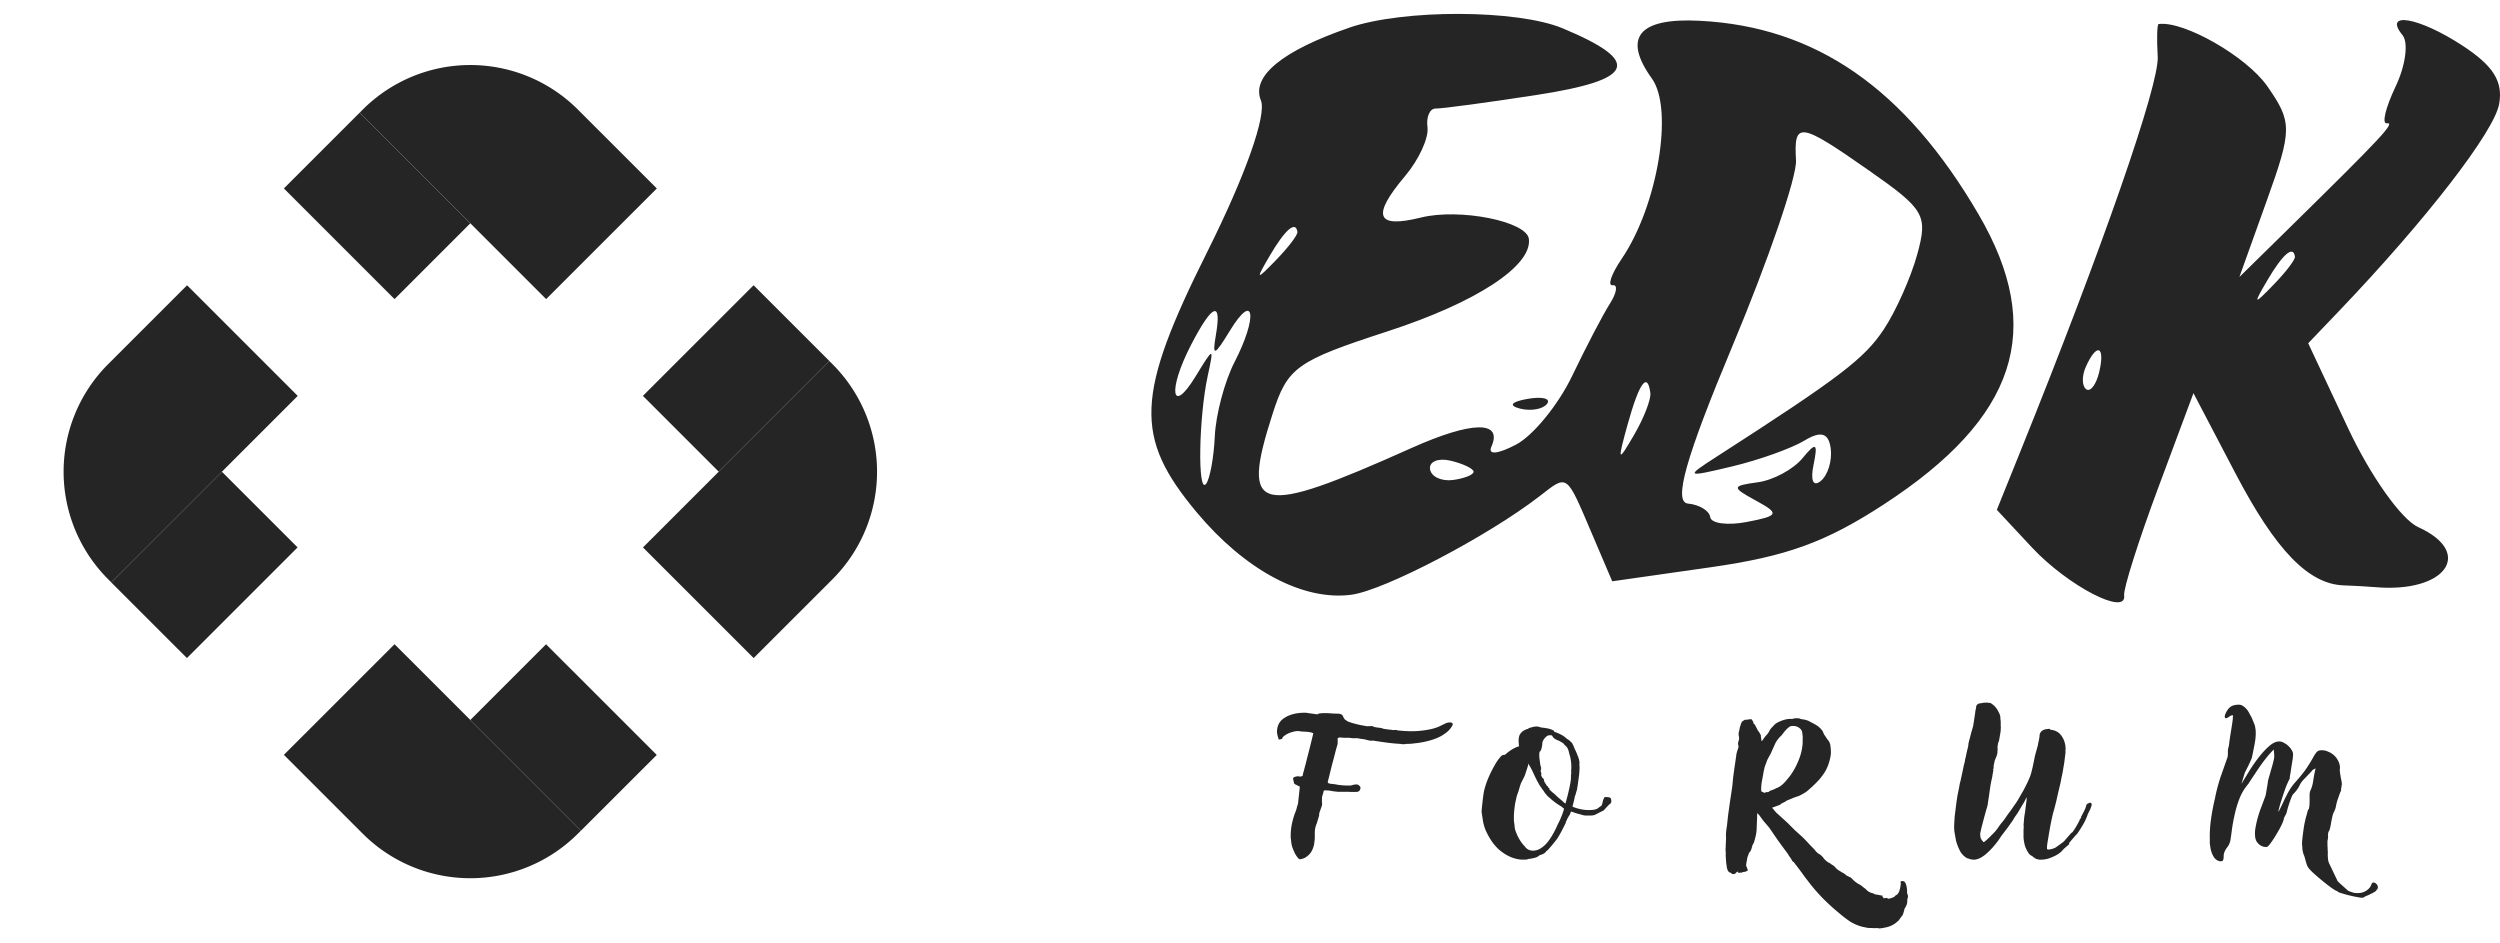 <svg width="106" height="40" viewBox="0 0 106 40" fill="none" xmlns="http://www.w3.org/2000/svg"><path d="M57.293 31.29h-.039a.128.128 0 0 0-.039-.007H57l-.217-.016a.194.194 0 0 1-.046.024c-.016.005-.023.015-.023.03.005.073.005.143 0 .21h.007c-.025.078-.059.194-.1.349-.036.15-.077.308-.124.473-.041.16-.08.316-.116.465-.036.145-.064.256-.085.334.005.026.01.041.016.047.005 0 .015.005.03.015l.101.023c.057 0 .155.013.294.04.14.02.294.03.464.03a.415.415 0 0 0 .155-.023l.061-.016a.59.59 0 0 1 .109-.007.14.14 0 0 1 .1.046c.036.026.057.06.062.1l-.023.079c-.02.04-.047.067-.077.077a.435.435 0 0 1-.132.016h-.17a2.853 2.853 0 0 0-.232-.008h-.341a4.734 4.734 0 0 0-.146-.016 10.87 10.87 0 0 0-.232-.038h-.07a.214.214 0 0 0-.116 0c-.015.005-.023.012-.023.023l-.077.271c.005.057.005.101 0 .132 0 .031.002.067.007.109a.3.3 0 0 1-.015.132c-.016.04-.031.085-.047.131l-.046.132a.274.274 0 0 0-.015.124l-.1.334c-.032.077-.055.15-.07.217-.01.067-.016.132-.016.194v.186c0 .057-.005.119-.015.186a.994.994 0 0 1-.124.411.687.687 0 0 1-.201.218.447.447 0 0 1-.186.093.666.666 0 0 1-.1.023c-.026 0-.06-.023-.1-.07a1.524 1.524 0 0 1-.117-.178 4.228 4.228 0 0 1-.108-.256 1.185 1.185 0 0 1-.054-.295 2.736 2.736 0 0 0-.016-.109v-.116c0-.114.01-.235.031-.364.02-.135.06-.293.116-.474l.093-.248c.015-.072.039-.155.07-.248l.077-.721-.232-.117a1.51 1.51 0 0 1-.054-.217c0-.02.008-.039.023-.054a.17.17 0 0 1 .07-.031.255.255 0 0 1 .077-.016.372.372 0 0 1 .046-.007c.01 0 .02.002.031.007.01.006.023.008.039.008.02 0 .049-.005.085-.015.036-.01.051-.044.046-.101.01-.021.031-.093.062-.217.036-.13.075-.28.116-.45a40.923 40.923 0 0 0 .263-1.055h-.008a.517.517 0 0 0-.162-.047.676.676 0 0 0-.147-.015 1.346 1.346 0 0 0-.147-.008 2.074 2.074 0 0 1-.162-.023.846.846 0 0 0-.255.039.963.963 0 0 0-.387.194c-.036.036-.054.07-.054.1l-.14.031a1.375 1.375 0 0 1-.077-.294c-.01-.28.096-.489.317-.629.222-.144.508-.217.859-.217h.038c.016 0 .054.005.116.016l.387.054c.01-.02.041-.034.093-.039a1.14 1.14 0 0 1 .2-.015c.11 0 .22.005.333.015.114.005.194.008.24.008.057 0 .103.01.14.031.04.015.072.057.092.124l.054.085.109.078c.123.057.317.114.58.17l.27.047.155-.008a.166.166 0 0 1 .108.024c.041.02.075.028.1.023.026.01.047.015.063.015.02 0 .04.003.062.008.02 0 .046.003.077.008.03.005.075.018.131.039l.21.03c.071.006.143.014.216.024a.313.313 0 0 1 .178.015l.108.008c.17.016.325.024.464.024.216 0 .433-.019.65-.055.216-.036.391-.085.525-.147.088-.041.168-.08.24-.116a.465.465 0 0 1 .209-.055c.082 0 .123.023.123.07v.039a.954.954 0 0 1-.255.31 1.746 1.746 0 0 1-.386.233 2.848 2.848 0 0 1-.488.155c-.175.041-.355.07-.54.085a.17.17 0 0 1-.055.008h-.023a.72.72 0 0 1-.1.008h-.094a.99.99 0 0 1-.178.016l-.123-.016a7.096 7.096 0 0 1-.572-.055c-.191-.025-.382-.054-.573-.085-.01 0-.02.003-.03.008h-.024a.515.515 0 0 1-.085-.008 1.44 1.44 0 0 1-.131-.03l-.055-.016a1.915 1.915 0 0 0-.17-.024 9.34 9.34 0 0 0-.162-.03h-.116a.433.433 0 0 1-.14-.008ZM65.21 30.81c.031.005.07.015.116.03.047.011.083.016.108.016.021 0 .055.005.1.016a.823.823 0 0 1 .156.03.797.797 0 0 1 .147.055c.04.015.061.034.061.054 0 .01-.002.016-.007.016.103.03.188.064.255.1a1.092 1.092 0 0 1 .27.179c.031.026.06.047.086.062.025.01.056.036.092.078a.339.339 0 0 1 .078.085 2.634 2.634 0 0 1 .093.217c.046.088.09.189.131.303a.961.961 0 0 1 .077.294.07.07 0 0 0-.007.031v.07c.005.02.007.044.007.07 0 .15-.013.31-.038.48-.021.166-.044.327-.07.482a.12.12 0 0 1-.015.046l-.031.109a.725.725 0 0 1-.047.14l-.03.155-.07.271c.072.036.172.07.301.1.13.032.253.047.371.047.083 0 .148-.002.194-.007a.57.57 0 0 0 .116-.024.355.355 0 0 0 .1-.046c.031-.026.078-.06.14-.101a.345.345 0 0 0 .046-.108c.01-.047.02-.088.03-.125l.04-.1c.015-.026.036-.04.061-.04.135 0 .21.019.225.055a.325.325 0 0 1 .023.14c0 .026-.016.056-.047.093l-.054.038-.023.024-.2.217-.187.093-.193.1c-.026 0-.038.003-.038.009l-.024.007a.807.807 0 0 0-.085.008h-.224a.594.594 0 0 1-.17-.03 1.834 1.834 0 0 0-.178-.047l-.286-.094-.023.063c0 .01-.008.03-.024.062a2.112 2.112 0 0 1-.054.085c-.015.03-.03.06-.046.085a.17.17 0 0 0-.023.047c0 .01-.008.028-.023.054a.17.17 0 0 0-.024.047v.007c0 .031-.01.055-.03.07 0 .005-.01.031-.032.078-.02.041-.046.09-.077.147a2.013 2.013 0 0 1-.093.178c-.03.057-.056.101-.077.132a.804.804 0 0 1-.085.132 7.84 7.84 0 0 1-.34.411.503.503 0 0 1-.1.086.265.265 0 0 1-.117.108.69.69 0 0 1-.14.054l-.022.008-.085.062a.65.65 0 0 1-.186.062 1.164 1.164 0 0 1-.193.031.379.379 0 0 1-.14.031h-.185c-.19-.02-.364-.07-.518-.147a1.968 1.968 0 0 1-.418-.28 2.074 2.074 0 0 1-.325-.38 3.344 3.344 0 0 1-.24-.441 1.828 1.828 0 0 1-.115-.412c-.021-.134-.04-.253-.054-.356 0-.078.01-.197.03-.357.016-.166.037-.328.062-.489.031-.144.075-.294.132-.45.062-.16.129-.31.2-.45.073-.144.145-.273.217-.387a1.87 1.87 0 0 1 .21-.264l.061-.023a.257.257 0 0 1 .062-.008h.015c.078-.072.168-.142.271-.21.103-.067.214-.118.333-.154a.193.193 0 0 1-.016-.086v-.03a.231.231 0 0 0-.008-.055v-.054c0-.093.01-.168.031-.225a.448.448 0 0 1 .209-.225l.116-.055c.036 0 .054-.007.054-.023a.742.742 0 0 1 .163-.054.71.71 0 0 1 .193-.031c.026 0 .044.003.054.008Zm-.317 1.722a.433.433 0 0 1-.077-.163l-.07.225-.07.217a1.223 1.223 0 0 1-.108.24l-.077.155a2.423 2.423 0 0 0-.062.186l-.054.187a1.73 1.73 0 0 0-.07.201l-.062.28a5.81 5.81 0 0 0-.038.294c-.01.098-.016.184-.016.256v.14c0 .051.005.103.016.155l.015.14c0 .046.013.108.039.186.026.072.057.147.093.225a1.81 1.81 0 0 0 .263.396c.015.01.033.03.054.061.041.052.09.09.147.117a.477.477 0 0 0 .185.038.593.593 0 0 0 .302-.085 1.15 1.15 0 0 0 .278-.233c.088-.103.17-.222.248-.356.082-.14.157-.29.224-.45.057-.104.11-.22.162-.35.052-.134.085-.237.101-.31a.21.21 0 0 1-.054-.038.5.5 0 0 0-.054-.047 2.887 2.887 0 0 1-.41-.287l-.178-.155-.124-.147a1.412 1.412 0 0 0-.108-.155 2.002 2.002 0 0 0-.108-.156l-.116-.21a11.898 11.898 0 0 1-.124-.255 5.318 5.318 0 0 0-.147-.303Zm.905-1.35a.398.398 0 0 0-.147 0 .182.182 0 0 0-.077.039l-.031.03a.488.488 0 0 0-.147.233c0 .073-.01.15-.031.233-.02.083-.044.13-.07.14-.02.026-.03.075-.03.147 0 .062.004.132.015.21l.03.217.024.093c.01.02.015.036.015.046 0 .01-.002.016-.007.016l-.008-.008v.008c0 .026.005.052.015.077 0 .006-.005.008-.015.008-.016 0-.023.003-.023.008l.007.015.016.031v.008c.02.036.026.07.015.101-.01.031-.01.044 0 .039.005.02.016.046.031.077.02.031.041.055.062.07h.016v.016c0 .02.005.049.015.085a.788.788 0 0 0 .046.093c.016.01.031.034.047.07.02.036.044.054.07.054l-.008.008c0 .01.005.023.015.039.01.015.028.026.054.03h.008c0 .016-.002.024-.008.024 0-.005-.005-.008-.015-.008h-.008c.01.026.031.055.062.086.03.025.06.051.085.077.057.041.124.1.201.178.083.073.168.145.255.218a.25.25 0 0 0 .1.077l.009-.023v-.008a2.898 2.898 0 0 0 .046-.178 5.05 5.05 0 0 0 .077-.303c.026-.113.05-.225.07-.333.02-.109.03-.191.03-.248v-.101a.358.358 0 0 0 .009-.07v-.186a.13.13 0 0 0 .007-.039c0-.15-.007-.264-.023-.341a1.052 1.052 0 0 0-.039-.194 3.957 3.957 0 0 1-.046-.17.665.665 0 0 0-.062-.164l-.038-.054-.024-.015a.198.198 0 0 0-.046-.047.208.208 0 0 1-.039-.054 1.061 1.061 0 0 0-.27-.155c-.103-.042-.17-.09-.201-.148a.228.228 0 0 0-.024-.03c0-.011-.005-.019-.015-.024ZM75.134 34.246l.178.209c.077.067.157.14.24.217.087.078.172.155.255.233l.286.287.31.28c.092.087.182.18.27.278.093.099.175.184.248.256.082.109.152.176.208.202a.597.597 0 0 1 .163.14c.062.087.136.16.224.217.026.01.052.023.077.038.026.021.054.042.085.063.068.036.12.08.155.131a.68.68 0 0 0 .147.117c.031.02.057.036.077.046.021.016.042.029.062.039l.062.031.07.054a.235.235 0 0 0 .077.055l.093.046c.03.01.062.031.093.062l.085.086c.093.082.18.142.263.178.046.031.087.062.123.093a.96.96 0 0 0 .116.085.535.535 0 0 0 .248.171.4.4 0 0 1 .131.047c.005.015.042.023.109.023a1.2 1.2 0 0 0 .139.03l.1.016c-.02.01-.02.029 0 .055.021.02.031.038.031.054a.365.365 0 0 0 .085-.008.398.398 0 0 0 .078-.008c-.016.01-.008.018.023.024l.023.015a.897.897 0 0 0 .255-.085L80.34 38c0-.01.033-.034.1-.07a.477.477 0 0 0 .109-.21c.02-.077.036-.163.046-.256l-.015-.077a.115.115 0 0 1 .085-.031.14.14 0 0 1 .1.046.49.49 0 0 1 .077.21c.01.046.016.093.016.14 0 .051.002.098.008.139.02.041.03.072.03.093a.134.134 0 0 1-.007.078l-.023.1c.015.114-.024.238-.116.373a.54.54 0 0 1-.031.124c-.01.041-.023.083-.039.124a.954.954 0 0 1-.085.116c-.031.042-.06.083-.085.124l-.147.124a1.04 1.04 0 0 1-.325.156c-.113.03-.23.051-.348.062l-.108-.016a1.2 1.2 0 0 1-.193 0c-.062 0-.13-.002-.202-.008l-.224-.046a1.854 1.854 0 0 1-.51-.217 4.523 4.523 0 0 1-.495-.38 6.77 6.77 0 0 1-.333-.287 10.1 10.1 0 0 1-.348-.334 12.085 12.085 0 0 1-.34-.372 8.744 8.744 0 0 1-.302-.38 5.965 5.965 0 0 1-.231-.31 13.748 13.748 0 0 0-.294-.388.503.503 0 0 0-.062-.078.151.151 0 0 1-.07-.07.85.85 0 0 0-.054-.093 1.808 1.808 0 0 1-.132-.202c-.16-.211-.304-.408-.432-.589a55.667 55.667 0 0 1-.34-.496 12.584 12.584 0 0 0-.233-.272 5.68 5.68 0 0 1-.193-.263l-.085-.093a.712.712 0 0 1-.008.1v.101l-.015.365c0 .103-.008.207-.024.31-.02.103-.043.199-.07.287a.521.521 0 0 1-.084.194l-.047.163a.386.386 0 0 1-.038.093.44.44 0 0 1-.039.046.451.451 0 0 0-.062.14.521.521 0 0 0-.046.163.768.768 0 0 1-.023.116c-.006.041-.01.078-.016.109a.27.27 0 0 0 .008.077l.03.062c.006.021.011.037.016.047l.016.046c0 .016-.008.026-.024.032l-.046.023a.149.149 0 0 1-.077.023.216.216 0 0 0-.109.031.095.095 0 0 1-.054 0 .145.145 0 0 0-.046.008c-.046 0-.067-.008-.062-.023.01-.016 0-.024-.03-.024l-.094.086c-.01.01-.03.015-.062.015-.051 0-.08-.01-.085-.031l-.015-.008L73.37 37c-.036-.005-.07-.028-.1-.07a.587.587 0 0 1-.062-.233 1.807 1.807 0 0 1-.024-.193l-.015-.233a.56.56 0 0 0 0-.132 1.15 1.15 0 0 0-.008-.14c0-.01.003-.018.008-.023 0-.083.002-.165.008-.248.005-.088.007-.163.007-.225a1.096 1.096 0 0 1 0-.186c.005-.078.018-.178.039-.303.016-.15.033-.312.054-.488l.078-.559.092-.605.039-.403.062-.457c.026-.16.049-.319.07-.474a.35.35 0 0 1 .015-.093l.03-.108a1.52 1.52 0 0 0 .04-.117.2.2 0 0 0 .007-.093.288.288 0 0 1 0-.186.322.322 0 0 0 .023-.186l-.007-.039a.397.397 0 0 1 .015-.217l.016-.078a.479.479 0 0 1 .046-.162c.005-.026.01-.05.016-.07.01-.02.02-.039.03-.055a.143.143 0 0 1 .078-.07l.023-.015c.015-.015.039-.023.07-.023h.046c.005 0 .034-.005.085-.016h.046a.145.145 0 0 1 .047-.007c.02 0 .044.025.07.077.03.047.043.085.038.117.02.01.039.023.054.038l.132.256c.03.037.056.073.077.109l.046.085v.047l.016.108.015.101a.554.554 0 0 0 .07-.085.707.707 0 0 1 .077-.109l.1-.116a.123.123 0 0 0 .032-.047.248.248 0 0 1 .03-.038.87.87 0 0 1 .063-.117.676.676 0 0 1 .1-.108.603.603 0 0 1 .194-.171 1.42 1.42 0 0 1 .286-.116.897.897 0 0 1 .34-.04l.124-.03h.154l.116.039c.16.015.292.056.395.124.118.057.211.108.278.155.067.046.131.106.193.178a.29.29 0 0 1 .054.093c.016.031.031.068.047.109a.329.329 0 0 1 .062.085l.062.093c.03.037.059.073.085.109l.046.116c.02.12.031.246.031.38-.01.12-.033.238-.07.357a1.692 1.692 0 0 1-.255.543 3.245 3.245 0 0 1-.162.21c-.119.129-.23.24-.333.333l-.185.163a1.535 1.535 0 0 1-.194.124 1.562 1.562 0 0 1-.185.093 2.136 2.136 0 0 0-.31.116l-.162.062-.108.07c-.026.01-.062.029-.109.054a.24.24 0 0 0-.084.063l-.34.124Zm-.456-.698.046.03c.02.006.039.014.054.024a.25.25 0 0 0 .062.015c.016-.025.042-.036.078-.03h.046a.114.114 0 0 0 .054-.032l.016-.015.015-.008c.052-.02.1-.039.147-.054.047-.02.093-.044.14-.07a.387.387 0 0 0 .092-.039 1.44 1.44 0 0 0 .093-.062 1.33 1.33 0 0 0 .193-.186c.062-.072.13-.155.201-.248.119-.166.22-.344.302-.535.088-.192.15-.386.186-.582l.023-.163c.005-.046.007-.09.007-.132v-.132a.611.611 0 0 0-.007-.17 1.244 1.244 0 0 0-.023-.155l-.047-.086-.023-.015a.384.384 0 0 0-.194-.109.453.453 0 0 0-.247.008l-.062.046-.054.047a3.19 3.19 0 0 0-.108.116 4.325 4.325 0 0 0-.124.163 1.318 1.318 0 0 0-.255.31l-.147.326a2.336 2.336 0 0 1-.14.28l-.069.131-.054.148-.03.077a.562.562 0 0 1-.032.086v.015l-.038.163c-.021.13-.047.274-.078.434-.026.16-.033.295-.023.404Zm.356-.008c-.006 0-.013.005-.024.015l.024-.015ZM83.47 31.477a.084.084 0 0 0 .016-.047c0-.02.005-.039.015-.054l.077-.303c.031-.103.06-.201.085-.294l.062-.404c.016-.103.029-.196.039-.279a.126.126 0 0 0 .015-.054.204.204 0 0 0 .008-.062c0-.016.003-.029.008-.039a.126.126 0 0 1 .054-.078c.036-.03.09-.046.162-.046a.486.486 0 0 1 .155-.023.48.48 0 0 1 .155.007.27.27 0 0 1 .077.008.816.816 0 0 1 .333.365.59.59 0 0 1 .085.232v.062c.005.021.007.044.007.07a.441.441 0 0 1 .008.085v.148a.697.697 0 0 1 0 .147.878.878 0 0 1-.015.155l-.047.272a.246.246 0 0 1-.015.07c-.01.03-.02.06-.031.085a.294.294 0 0 0-.016.093l-.015.093a.392.392 0 0 1 0 .155v.07a.68.68 0 0 1-.046.17c-.021.047-.044.104-.07.171l-.046.217v.109l-.016.023c0 .01-.002.018-.008.024 0 .01.005.025.016.046a.61.61 0 0 0-.023.093l-.016.093-.008.062-.061.28c-.016.093-.031.193-.047.302l-.03.217a.392.392 0 0 0-.009.078c0 .02-.005.041-.015.062-.01 0-.01.01 0 .03l-.023.133a1.06 1.06 0 0 1-.062.279l-.093.333c-.026.104-.052.202-.077.295a4.357 4.357 0 0 0-.062.248c-.01.047-.02.09-.031.132a.378.378 0 0 0 0 .109c0 .051.008.095.023.132l.047.085c.01 0 .023.013.038.039.016.026.031.036.047.03a.708.708 0 0 0 .123-.1 3.455 3.455 0 0 0 .217-.21l.07-.07c.067-.066.128-.142.185-.224.057-.088.119-.17.186-.248.051-.063.103-.132.154-.21.052-.077.106-.152.163-.225.056-.077.11-.155.162-.232.057-.078.108-.153.155-.225l.27-.466.086-.17c.03-.057.059-.114.085-.171l.061-.14a1.62 1.62 0 0 0 .093-.263c.02-.083.042-.168.062-.256l.07-.342.015-.085.124-.45c.005-.005.008-.013.008-.023 0-.031.005-.062.015-.093a.109.109 0 0 0 .008-.047l.023-.093c0-.02.005-.051.016-.093a.574.574 0 0 0 .007-.093.271.271 0 0 1 .124-.202.476.476 0 0 1 .209-.061.408.408 0 0 1 .093-.008l.038.039c.13.01.243.051.34.124.032.026.06.054.086.085.03.03.056.067.077.108.067.104.11.233.132.388v.055a.174.174 0 0 1 .007.054c0 .01-.002.018-.008.023v.14l-.038.31c-.01.093-.026.194-.047.303a6.606 6.606 0 0 1-.054.31l-.023.1-.046.241-.116.489-.031.14-.031.139-.07.28-.07.247-.046.194-.062.303-.07.395-.03.186c-.016.088-.029.171-.039.249a.804.804 0 0 0-.008.186c.005.015.018.026.04.03a.17.17 0 0 0 .053-.007h.031a.913.913 0 0 0 .224-.07c.062-.041.124-.085.186-.132.067-.046.132-.095.193-.147l.07-.085.232-.264a.205.205 0 0 0 .054-.039 3.287 3.287 0 0 0 .302-.512h-.008l.03-.046a.123.123 0 0 0 .04-.093c.005-.021.012-.034.023-.04l.108-.209a.994.994 0 0 0 .077-.201c.021-.067.042-.101.062-.101h.016a.097.097 0 0 1 .038-.023.12.12 0 0 1 .047-.016c.036 0 .062.02.077.062 0 .01-.002.026-.008.047a.234.234 0 0 1-.023.077.793.793 0 0 1-.054.132l-.1.202h.007l-.03.077c-.047.12-.101.23-.163.334a6.84 6.84 0 0 1-.248.388l-.023.023-.03.031-.024.023a4.291 4.291 0 0 1-.147.17l-.108.133c-.01.01-.013.023-.008.039.005.01.003.02-.008.03l-.216.187-.078.085a.442.442 0 0 1-.07.07.206.206 0 0 0-.053.039l-.047.03a1.426 1.426 0 0 1-.24.124 1.139 1.139 0 0 1-.333.1.758.758 0 0 1-.107.01h-.093a.225.225 0 0 1-.085-.016.07.07 0 0 1-.03-.008h-.024l-.078-.046a.283.283 0 0 1-.07-.055.768.768 0 0 0-.1-.062.328.328 0 0 1-.085-.085 1.359 1.359 0 0 1-.147-.287 1.72 1.72 0 0 1-.07-.403v-.225c0-.062.003-.124.008-.187a.406.406 0 0 0-.007-.1c.01-.083.018-.171.023-.264.01-.098.023-.184.039-.256l.046-.372c.02-.13.028-.223.023-.28l-.108.21-.085.14-.201.34a.253.253 0 0 0-.031.04l-.031.046a1.22 1.22 0 0 0-.116.186l-.209.295-.247.326-.047.062-.108.163-.116.155-.131.155a3.17 3.17 0 0 1-.263.264c-.098.087-.191.152-.279.194a.636.636 0 0 1-.147.054c-.046.015-.093.02-.139.015a.479.479 0 0 1-.186-.038.322.322 0 0 1-.146-.063.804.804 0 0 1-.225-.248 2.215 2.215 0 0 1-.185-.48 1.008 1.008 0 0 0-.023-.132l-.04-.233a2.04 2.04 0 0 1-.007-.31c.005-.114.013-.233.023-.357l.062-.497c.016-.118.034-.24.054-.364.026-.124.052-.253.078-.388.01-.072.025-.142.046-.21l.1-.465c.016-.072.029-.137.04-.194.015-.062.03-.119.046-.17l.007-.07c.021-.083.042-.173.062-.271.02-.104.044-.2.07-.287l.023-.194ZM93.913 33.858c.062-.316.142-.62.24-.915l.302-.861v-.047a.148.148 0 0 0 .007-.046v-.117c0-.088.013-.165.04-.232.025-.207.053-.404.084-.59.031-.186.06-.372.085-.558v-.078a.126.126 0 0 0 .008-.039v-.046c-.052 0-.088.008-.108.023l-.085.054a.247.247 0 0 1-.109.047c-.036 0-.051-.034-.046-.101a.79.79 0 0 1 .193-.341c.088-.088.222-.132.402-.132.067 0 .13.02.186.062a.654.654 0 0 1 .155.14.865.865 0 0 1 .116.186c.036.062.067.119.093.17l.123.303a.81.81 0 0 1 .023.108l.016.101c.015.166.002.36-.039.582-.041.217-.082.421-.124.613-.092.217-.19.421-.293.612l-.147.481.355-.581c.135-.212.271-.406.41-.582.145-.181.286-.331.426-.45.144-.124.283-.186.417-.186a.38.38 0 0 1 .201.062c.073.036.134.08.186.132.057.051.1.106.131.163a.384.384 0 0 1 .062.14c.005.061 0 .147-.015.255-.016.109-.034.22-.054.334-.016.114-.031.217-.047.31a1.325 1.325 0 0 0-.023.17v.008c-.057.109-.11.228-.162.357a14.312 14.312 0 0 0-.247.745c-.032.119-.058.222-.078.31.036-.047.075-.116.116-.21.046-.093.095-.196.147-.31.056-.113.118-.232.185-.356.073-.125.153-.238.24-.342.242-.269.42-.49.534-.667.118-.18.206-.325.263-.434.062-.109.113-.184.154-.225.042-.046.109-.07.201-.07.098 0 .191.02.279.062a.75.75 0 0 1 .24.148.691.691 0 0 1 .17.217.682.682 0 0 1 .085.256.328.328 0 0 1 0 .1.443.443 0 0 0 0 .117c.01.083.023.168.038.256.021.088.037.178.047.271a6.69 6.69 0 0 1-.016.117 1.153 1.153 0 0 1-.023.116c.016.026.01.057-.015.093l-.016.023v.008c0-.005-.002.003-.007.023a1.231 1.231 0 0 1-.024.062l-.1.287-.031.117c-.01.057-.02.108-.031.155a.441.441 0 0 1-.046.124l-.008.031a.628.628 0 0 0-.078.194 3.76 3.76 0 0 0-.054.256c-.015.088-.03.168-.046.24a.54.54 0 0 1-.047.148c-.03.036-.046.095-.046.178a.654.654 0 0 1-.015.21c-.006.005-.008.03-.008.077v.163c.005.057.008.114.008.17.005.057.007.096.007.117-.005.083-.002.173.008.271a.56.56 0 0 0 .046.186l.356.745c.005.01.02.029.047.054.03.031.067.065.108.101a32.609 32.609 0 0 1 .294.264c.093.041.183.072.27.093.181.016.317 0 .41-.047a.623.623 0 0 0 .217-.155.501.501 0 0 0 .093-.163c.02-.051.046-.077.077-.077.046 0 .088.018.124.054a.187.187 0 0 1 .069.117.13.13 0 0 1-.007.077c-.006.026-.011.039-.016.039l-.039.039c-.005.026-.033.051-.085.077a.934.934 0 0 1-.162.086 1.244 1.244 0 0 1-.17.077.66.66 0 0 0-.116.062c-.021.02-.08.023-.178.008a5.822 5.822 0 0 1-.657-.148 8.668 8.668 0 0 1-.225-.07l-.07-.054c-.035-.005-.113-.049-.231-.131a9.437 9.437 0 0 1-.743-.605 2.196 2.196 0 0 1-.224-.225.609.609 0 0 1-.108-.225 9.94 9.94 0 0 1-.07-.248.437.437 0 0 0-.038-.101 1.043 1.043 0 0 1-.062-.318v-.016a1.117 1.117 0 0 1-.008-.24 9.807 9.807 0 0 1 .093-.714c.025-.124.051-.235.077-.333l.016-.055c.015-.051.028-.098.038-.14a.81.81 0 0 1 .031-.1l.008-.008a.074.074 0 0 0 .03-.062.454.454 0 0 0 .016-.124c.005-.047.008-.098.008-.155v-.248a.62.62 0 0 1 .03-.21c.058-.108.099-.25.125-.426.025-.181.059-.355.1-.52-.036.02-.07.039-.1.054a.12.12 0 0 0-.062.062l-.395.411c-.046.063-.08.112-.1.148a1.055 1.055 0 0 1-.054.108 1.373 1.373 0 0 1-.24.31.503.503 0 0 0-.077.148 4.757 4.757 0 0 0-.21.667l-.107.202c.005.041-.024.129-.086.263-.061.13-.136.267-.224.411-.082.14-.165.267-.247.38-.083.114-.142.171-.178.171a.717.717 0 0 1-.14-.015.545.545 0 0 1-.154-.078.617.617 0 0 1-.131-.147.53.53 0 0 1-.062-.24c-.01-.11-.003-.23.023-.365a4.627 4.627 0 0 1 .255-.884l.17-.458c.02-.109.039-.215.054-.318.021-.104.036-.207.047-.31.03-.109.062-.218.093-.326.03-.109.059-.207.085-.295.025-.093.046-.173.061-.24a.857.857 0 0 0 .024-.163v-.047a.726.726 0 0 0-.008-.1.478.478 0 0 0-.008-.093v-.055a2.886 2.886 0 0 0-.232.248c-.087.104-.18.223-.278.357-.093.13-.188.269-.286.419-.098.145-.194.29-.286.434a2.15 2.15 0 0 0-.356.574c-.088.217-.157.44-.209.667a8.275 8.275 0 0 0-.124.644c-.025.202-.049.37-.07.504a.712.712 0 0 1-.138.303.722.722 0 0 0-.132.248.482.482 0 0 0-.016.116.665.665 0 0 1-.007.109.186.186 0 0 1-.031.085c-.01.02-.036.031-.078.031-.118 0-.219-.06-.301-.178a1.098 1.098 0 0 1-.155-.481.64.64 0 0 1-.015-.202v-.023a5.02 5.02 0 0 1 .046-.869c.041-.305.098-.607.17-.907Z" fill="#262526"/><path fill-rule="evenodd" clip-rule="evenodd" d="M57.21 1.174c-2.845.978-4.165 2.064-3.748 3.082.252.617-.656 3.184-2.266 6.405-3.05 6.102-3.123 7.865-.462 11.054 2.056 2.464 4.52 3.777 6.57 3.501 1.403-.189 5.795-2.49 7.972-4.176 1.205-.934 1.12-.995 2.218 1.58l.864 2.027 4.166-.594c3.225-.46 4.883-1.06 7.337-2.658 5.651-3.677 6.88-7.423 4.032-12.302C80.776 3.75 76.996 1.129 72.056.88c-2.578-.13-3.267.71-2.014 2.453.93 1.292.242 5.397-1.28 7.637-.441.648-.614 1.154-.386 1.123.23-.03.177.32-.116.781-.293.46-1.013 1.839-1.6 3.063-.586 1.223-1.656 2.534-2.379 2.914-.78.409-1.205.446-1.047.091.497-1.114-.823-1.094-3.38.051-6.59 2.952-7.257 2.787-5.895-1.45.633-1.97 1.005-2.236 4.877-3.495 3.764-1.224 6.14-2.781 5.988-3.922-.1-.746-2.948-1.307-4.578-.902-1.902.472-2.103-.062-.667-1.764.58-.687 1.006-1.614.946-2.06-.06-.444.098-.803.351-.798.254.007 2.166-.25 4.251-.571 4.208-.647 4.516-1.415 1.135-2.828-1.926-.805-6.752-.82-9.052-.03Zm34.277 1.229c.07 1.176-2.32 8.051-5.825 16.743l-.996 2.471 1.49 1.597c1.523 1.63 4.03 2.93 3.908 2.027-.037-.275.61-2.316 1.436-4.536l1.503-4.035 1.78 3.4c1.712 3.271 3.104 4.707 4.603 4.751.388.012.983.045 1.323.074 2.988.26 4.219-1.458 1.824-2.544-.713-.323-2.021-2.167-2.97-4.186l-1.695-3.61 1.343-1.405c3.666-3.839 6.548-7.57 6.754-8.744.168-.96-.25-1.621-1.568-2.48-1.841-1.202-3.372-1.464-2.529-.434.259.316.126 1.299-.297 2.183-.422.884-.59 1.583-.373 1.554.389-.053-.181.558-4.212 4.517l-2.036 2 1.159-3.232c1.086-3.026 1.087-3.335.02-4.864-.88-1.258-3.539-2.777-4.603-2.63-.067.009-.084.631-.039 1.383ZM79.253 7.235c2.356 1.648 2.495 1.891 2.038 3.55-.269.979-.906 2.409-1.416 3.178-.827 1.248-1.872 2.043-7.093 5.402-1.345.865-1.315.883.665.41 1.14-.273 2.518-.765 3.061-1.095.701-.423 1.026-.326 1.114.334.069.512-.12 1.132-.42 1.378-.323.266-.447-.013-.307-.688.193-.928.108-.978-.471-.274-.39.473-1.246.933-1.903 1.02-1.103.15-1.108.21-.07.776 1.013.552.976.642-.373.903-.824.16-1.528.068-1.564-.203-.037-.272-.461-.53-.943-.574-.63-.058-.102-1.933 1.888-6.689 1.521-3.635 2.733-7.173 2.692-7.863-.097-1.668.145-1.634 3.102.435ZM55.01 9.837c.017.124-.393.662-.91 1.194-.851.875-.875.857-.257-.197.65-1.108 1.1-1.492 1.167-.997Zm-3.456 4.366c-.161.937-.073.908.604-.198 1.027-1.679 1.18-.58.187 1.345-.418.81-.795 2.225-.837 3.143-.043.918-.211 1.831-.375 2.029-.36.434-.307-2.824.075-4.588.269-1.244.261-1.243-.52.033-1.024 1.673-1.183.583-.194-1.332.908-1.758 1.318-1.924 1.06-.432Zm45.751-3.32c.017.124-.392.661-.91 1.193-.85.876-.875.857-.256-.197.65-1.107 1.1-1.492 1.166-.997Zm-32.853 6.442c.456.116.97.025 1.143-.202.173-.226-.2-.32-.83-.21-.695.123-.818.285-.313.412Zm5.523-.666c.036.268-.273 1.067-.688 1.777-.699 1.196-.718 1.163-.27-.46.486-1.749.836-2.23.958-1.317Zm19.032-.886c-.127.537-.377.865-.556.728-.178-.136-.185-.56-.014-.943.463-1.04.834-.9.57.215Zm-26.527 4.22c.017.13-.374.291-.869.358-.495.066-.935-.141-.978-.462-.043-.32.348-.48.868-.357.521.124.961.331.979.461Z" fill="#262526"/><path d="m12.037 32.006 3.349 3.348a6.451 6.451 0 0 0 9.109 0l.138-.137-7.904-7.902-4.692 4.69ZM4.58 24.554a6.448 6.448 0 0 1 0-9.108l3.352-3.351 4.692 4.691-7.907 7.905-.138-.137Z" fill="#262526"/><path d="m9.407 20 3.211 3.21-4.692 4.692-3.211-3.21L9.407 20ZM24.634 35.219l3.212-3.21-4.693-4.692-3.211 3.21 4.692 4.692ZM15.387 4.64a6.451 6.451 0 0 1 9.11 0l3.352 3.351-4.693 4.691-7.906-7.905.137-.137Z" fill="#262526"/><path d="m19.942 9.468-3.214 3.214-4.692-4.692 3.214-3.213 4.692 4.691ZM31.955 27.902l3.349-3.348a6.448 6.448 0 0 0 0-9.107l-.138-.138-7.904 7.902 4.693 4.691Z" fill="#262526"/><path d="m35.166 15.307-3.214-3.213-4.693 4.691L30.474 20l4.692-4.692Z" fill="#262526"/></svg>